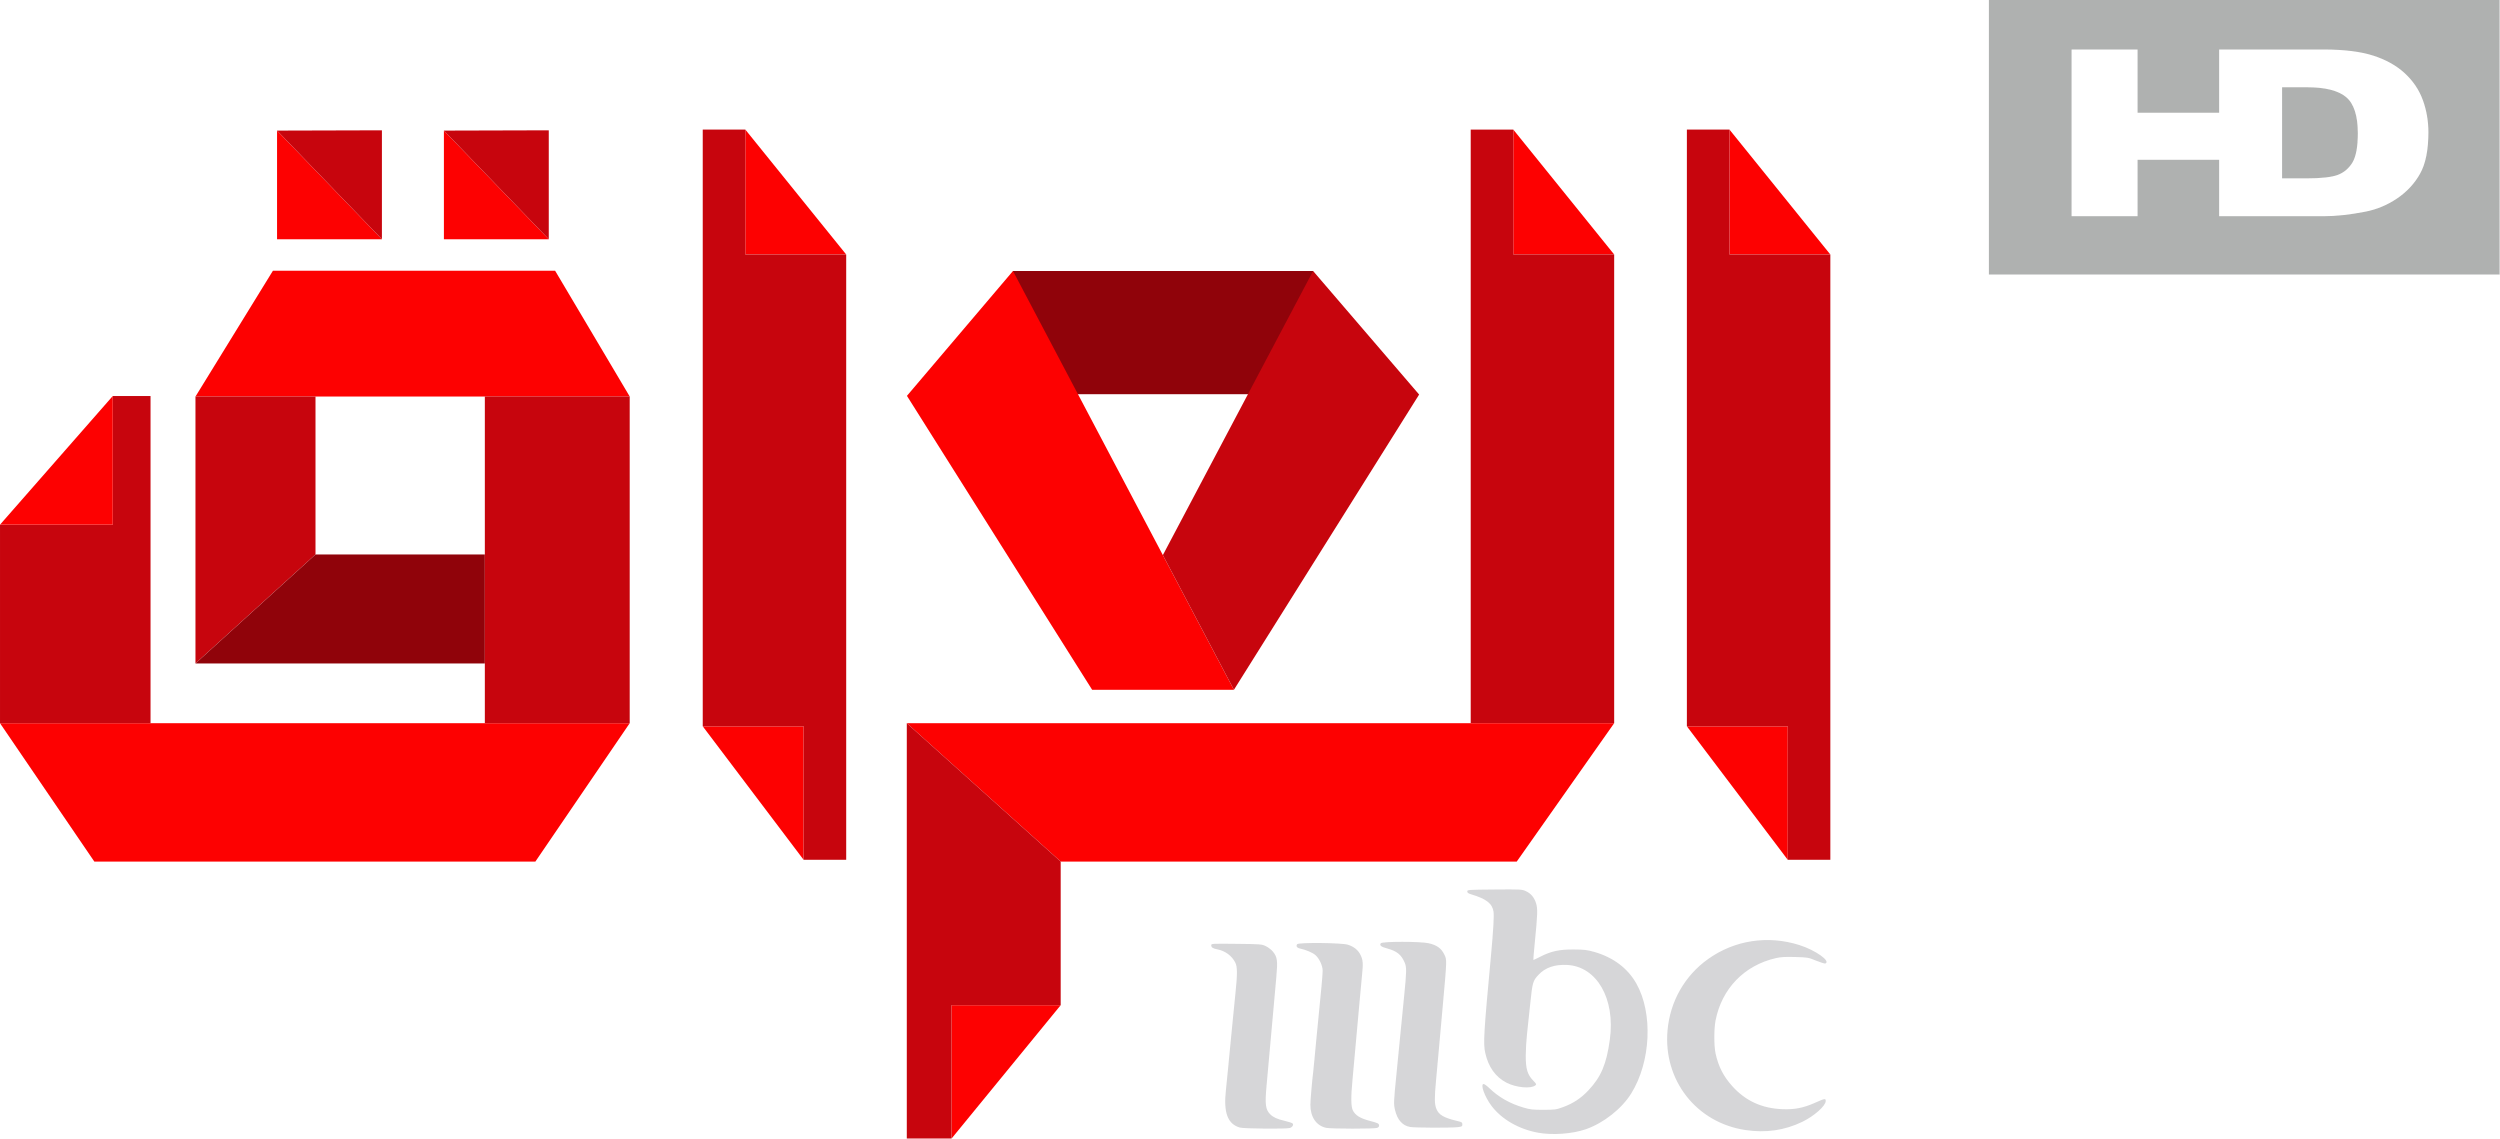 <svg version="1.1" viewBox="0 0 1092.7 497.7" xmlns="http://www.w3.org/2000/svg">
 <g transform="translate(.004 56.637)" opacity=".993">
  <g transform="translate(712.26,489.77)">
   <path d="m-269.51-427.96h131.17l-2.283 53.859h-128.89z" fill="#900209" opacity=".997"/>
   <path d="m-39.977-51.318c-8.445-1.534-15.981-5.881-20.406-11.772-2.978-3.965-4.972-9.514-3.418-9.514 0.342 0 1.451 0.799 2.464 1.775 4.154 4.001 8.959 6.74 14.914 8.501 2.983 0.882 4.063 1.005 8.773 0.997 5.085-9e-3 5.548-0.074 8.677-1.222 4.288-1.574 7.723-3.841 10.87-7.175 5.661-5.997 8.016-11.564 9.487-22.428 2.399-17.711-5.692-31.807-18.65-32.49-5.444-0.287-9.582 1.131-12.538 4.297-2.46 2.633-2.66 3.326-3.601 12.425-0.471 4.561-1.107 10.535-1.413 13.277-0.306 2.741-0.563 7.054-0.572 9.585-0.021 5.777 0.727 8.326 3.193 10.885 1.505 1.562 1.576 1.72 0.977 2.189-1.989 1.557-8.424 0.945-12.581-1.196-4.793-2.468-7.948-6.896-9.3-13.053-0.906-4.123-0.643-8.542 2.537-42.723 0.981-10.539 1.359-17.066 1.098-18.922-0.503-3.576-3.134-5.64-9.696-7.607-1.365-0.409-1.79-0.714-1.79-1.285 0-0.724 0.372-0.751 11.919-0.849 11.495-0.097 11.982-0.072 13.7 0.719 2.22 1.023 3.662 2.747 4.468 5.345 0.734 2.365 0.654 4.878-0.536 16.787-0.428 4.289-0.726 7.855-0.661 7.924 0.065 0.069 1.385-0.536 2.934-1.345 4.69-2.449 8.422-3.264 14.729-3.215 4.604 0.036 5.883 0.188 8.952 1.063 8.307 2.369 14.626 7.118 18.412 13.838 7.335 13.017 6.339 34.227-2.255 48.048-4.129 6.64-12.065 12.906-19.748 15.591-5.896 2.061-14.588 2.704-20.939 1.551zm90.599-1.171c-21.442-3.205-35.979-21.808-34.045-43.565 1.127-12.679 7.519-23.904 17.771-31.207 11.56-8.235 26.135-10.45 39.909-6.064 7.031 2.239 13.772 7.034 11.311 8.045-0.279 0.114-2.091-0.441-4.029-1.235-3.43-1.405-3.67-1.447-9.156-1.602-4.335-0.122-6.275-0.013-8.415 0.476-13.856 3.161-23.723 13.381-26.413 27.362-0.698 3.627-0.693 11.008 0.011 14.255 1.243 5.739 3.418 10.014 7.291 14.324 5.793 6.448 12.87 9.713 21.881 10.094 5.299 0.224 9.228-0.541 14.255-2.776 4.435-1.972 4.725-2.02 4.725-0.785 0 2.092-5.01 6.551-10.182 9.062-7.759 3.766-15.944 4.954-24.912 3.613zm-220.97-1.085c-5.386-1.555-7.221-6.559-6.077-16.572 0.19-1.668 0.603-5.793 0.916-9.166s0.796-8.377 1.072-11.118c0.276-2.741 0.758-7.658 1.07-10.926 0.312-3.268 0.819-8.358 1.126-11.31 0.845-8.124 0.818-11.178-0.116-13.035-1.495-2.97-4.413-5.108-7.893-5.78-1.91-0.369-2.611-0.835-2.611-1.734 0-0.768 0.148-0.777 11.011-0.657 10.725 0.118 11.061 0.145 12.907 1.038 1.043 0.504 2.436 1.593 3.096 2.419 1.875 2.345 2.082 3.902 1.45 10.93-0.3 3.33-0.791 8.814-1.092 12.188-1.476 16.538-2.27 25.344-3.212 35.655-0.731 7.999-0.421 10.274 1.679 12.319 1.344 1.309 2.998 2.051 6.279 2.819 1.688 0.395 3.246 0.907 3.462 1.139 0.542 0.58-0.125 1.65-1.236 1.982-1.597 0.478-20.074 0.319-21.832-0.189zm37.739 0.123c-4.321-0.915-6.922-4.717-6.92-10.116 8.3e-4 -1.784 0.821-11.236 1.25-14.404 0.1-0.738 0.338-3.153 0.528-5.367 0.191-2.214 0.598-6.527 0.905-9.585 0.307-3.058 0.789-7.974 1.071-10.926 0.282-2.952 0.761-7.869 1.064-10.926s0.552-6.345 0.552-7.305c1e-3 -2.24-1.427-5.354-3.153-6.877-1.223-1.079-4.137-2.315-6.808-2.888-1.319-0.283-1.797-1.059-1.16-1.881 0.626-0.808 19.455-0.617 22.124 0.225 2.731 0.861 4.58 2.39 5.637 4.66 1.005 2.158 1.098 3.587 0.567 8.699-0.186 1.792-0.595 6.192-0.91 9.776-1.224 13.969-2.552 28.631-3.237 35.753-0.74 7.683-0.697 11.838 0.138 13.518 1.088 2.189 3.224 3.505 7.505 4.622 3.295 0.86 3.843 1.114 3.942 1.827 0.083 0.601-0.144 0.933-0.829 1.212-1.131 0.46-20.078 0.447-22.265-0.016zm36.648-0.384c-3.328-0.598-5.528-3.069-6.559-7.368-0.636-2.651-0.601-3.571 0.588-15.425 0.823-8.204 1.134-11.372 2.168-22.045 0.398-4.112 0.968-9.891 1.266-12.843 1.012-10.038 1.05-12.099 0.255-14.013-1.488-3.587-3.428-5.172-7.751-6.334-2.655-0.714-3.441-1.366-2.739-2.272 0.641-0.826 17.291-0.823 20.939 5e-3 3.491 0.792 5.461 2.192 6.745 4.794 1.237 2.506 1.258 1.778-0.658 23.101-0.686 7.639-1.487 16.563-1.78 19.831-0.292 3.268-0.788 8.703-1.102 12.077-0.744 8-0.712 10.52 0.161 12.633 1.079 2.612 3.272 3.869 9.176 5.263 1.927 0.455 2.149 0.606 2.149 1.466 0 0.876-0.17 0.98-1.97 1.208-2.798 0.355-18.818 0.296-20.889-0.076z" fill="#d6d6d8" stroke-width="1.235"/>
   <g transform="matrix(.414 0 0 .414 -182.86 -157.67)">
    <path d="m-986.26-801.1 110.71 114.7h-110.71z" fill="#fd0000" opacity=".999"/>
    <path d="m-986.26-801.1 110.71 114.7v-115.01z" fill="#c7040c" opacity=".999"/>
   </g>
   <g transform="matrix(.414 0 0 .414 -109.93 -157.67)">
    <path d="m-986.26-801.1 110.71 114.7h-110.71z" fill="#fd0000" opacity=".999"/>
    <path d="m-986.26-801.1 110.71 114.7v-115.01z" fill="#c7040c" opacity=".999"/>
   </g>
   <path d="m-592.97-428.08 123.33 1.9e-4 32.613 54.983h-189.79z" fill="#fd0000" opacity=".999"/>
   <path d="m-626.83-373.1h52.469v69.023l-52.469 47.646z" fill="#c7040c" opacity=".999"/>
   <path d="m-671.03-169.83h192.77l41.231-60.484-275.23 1.1e-4z" fill="#fd0000" opacity=".999"/>
   <path d="m-712.26-230.32h65.79v-142.99h-16.506v56.234h-49.284z" fill="#c7040c" opacity=".997"/>
   <path d="m-662.98-373.31v56.234h-49.284z" fill="#fd0000" opacity=".997"/>
   <path d="m-386.5-489.77 1.3e-4 54.598h44.09z" fill="#fd0000" opacity=".997"/>
   <path d="m-405.11-228.95h44.09v58.346z" fill="#fd0000" opacity=".997"/>
   <path d="m-405.11-489.77h18.611v54.598h44.09v264.56l-18.611 5e-5v-58.346h-44.09z" fill="#c7040c" opacity=".997"/>
   <path d="m-315.86-373.39 46.347-54.569 96.566 183.05h-61.96z" fill="#fd0000" opacity=".999"/>
   <path d="m-91.992-373.96-46.347-54.004-65.664 124.18 31.059 58.874z" fill="#c7040c" opacity=".999"/>
   <path d="m-50.833-489.77 1.37e-4 54.598h44.09z" fill="#fd0000" opacity=".997"/>
   <path d="m-69.444-489.77h18.611v54.598h44.09l-2.46e-5 204.85h-62.7z" fill="#c7040c" opacity=".997"/>
   <path d="m43.649-489.77 1.37e-4 54.598h44.09z" fill="#fd0000" opacity=".997"/>
   <path d="m25.039-228.95h44.09v58.346z" fill="#fd0000" opacity=".997"/>
   <path d="m25.039-489.77h18.611v54.598h44.09v264.56l-18.611 5e-5v-58.346h-44.09z" fill="#c7040c" opacity=".997"/>
   <path d="m-248.66-169.83h199.33l42.583-60.483h-309.18z" fill="#fd0000" opacity=".999"/>
   <path d="m-248.66-107.06-47.753 1.7e-4v58.346z" fill="#fd0000" opacity=".997"/>
   <path d="m-248.66-169.83-67.263-60.483v181.61l19.51-1e-4v-58.346l47.753 1.2e-4z" fill="#c7040c" opacity=".997"/>
   <path d="m-574.36-304.07h74.011l-2e-4 47.646h-126.48z" fill="#900209" opacity=".999"/>
   <path d="m-500.35-373.1 63.315 1.3e-4v142.78l-63.315-1.2e-4z" fill="#c7040c" opacity=".999"/>
  </g>
  <g transform="scale(1.168 .856)" fill="#afb1b0" opacity=".994" stroke-width="2.973" aria-label="D">
   <path transform="scale(.856 1.168)" d="m905.62-35.004v72.881h28.85v-24.676h35.654v24.676h45.639c5.47 0 11.572-0.665 18.309-1.99 4.928-0.961 9.539-2.882 13.834-5.766 4.295-2.917 7.641-6.514 10.037-10.789 2.441-4.309 3.662-10.356 3.662-18.145 0-4.971-0.814-9.678-2.441-14.119-1.627-4.441-4.25-8.334-7.867-11.682-3.617-3.347-8.205-5.917-13.766-7.707-5.516-1.79-12.771-2.684-21.768-2.684h-45.639v27.629h-35.654v-27.629zm92.023 16.504h10.861c7.957 0 13.654 1.425 17.09 4.275 3.436 2.85 5.154 8.137 5.154 15.859 0 5.833-0.77 10.059-2.307 12.678-1.537 2.585-3.66 4.408-6.373 5.469-2.713 1.027-7.28 1.541-13.699 1.541h-10.727zm-128.17-38.137h223.27v120h-223.27z" fill="#afb1b0" stroke-width="2.973"/>
  </g>
 </g>
</svg>
